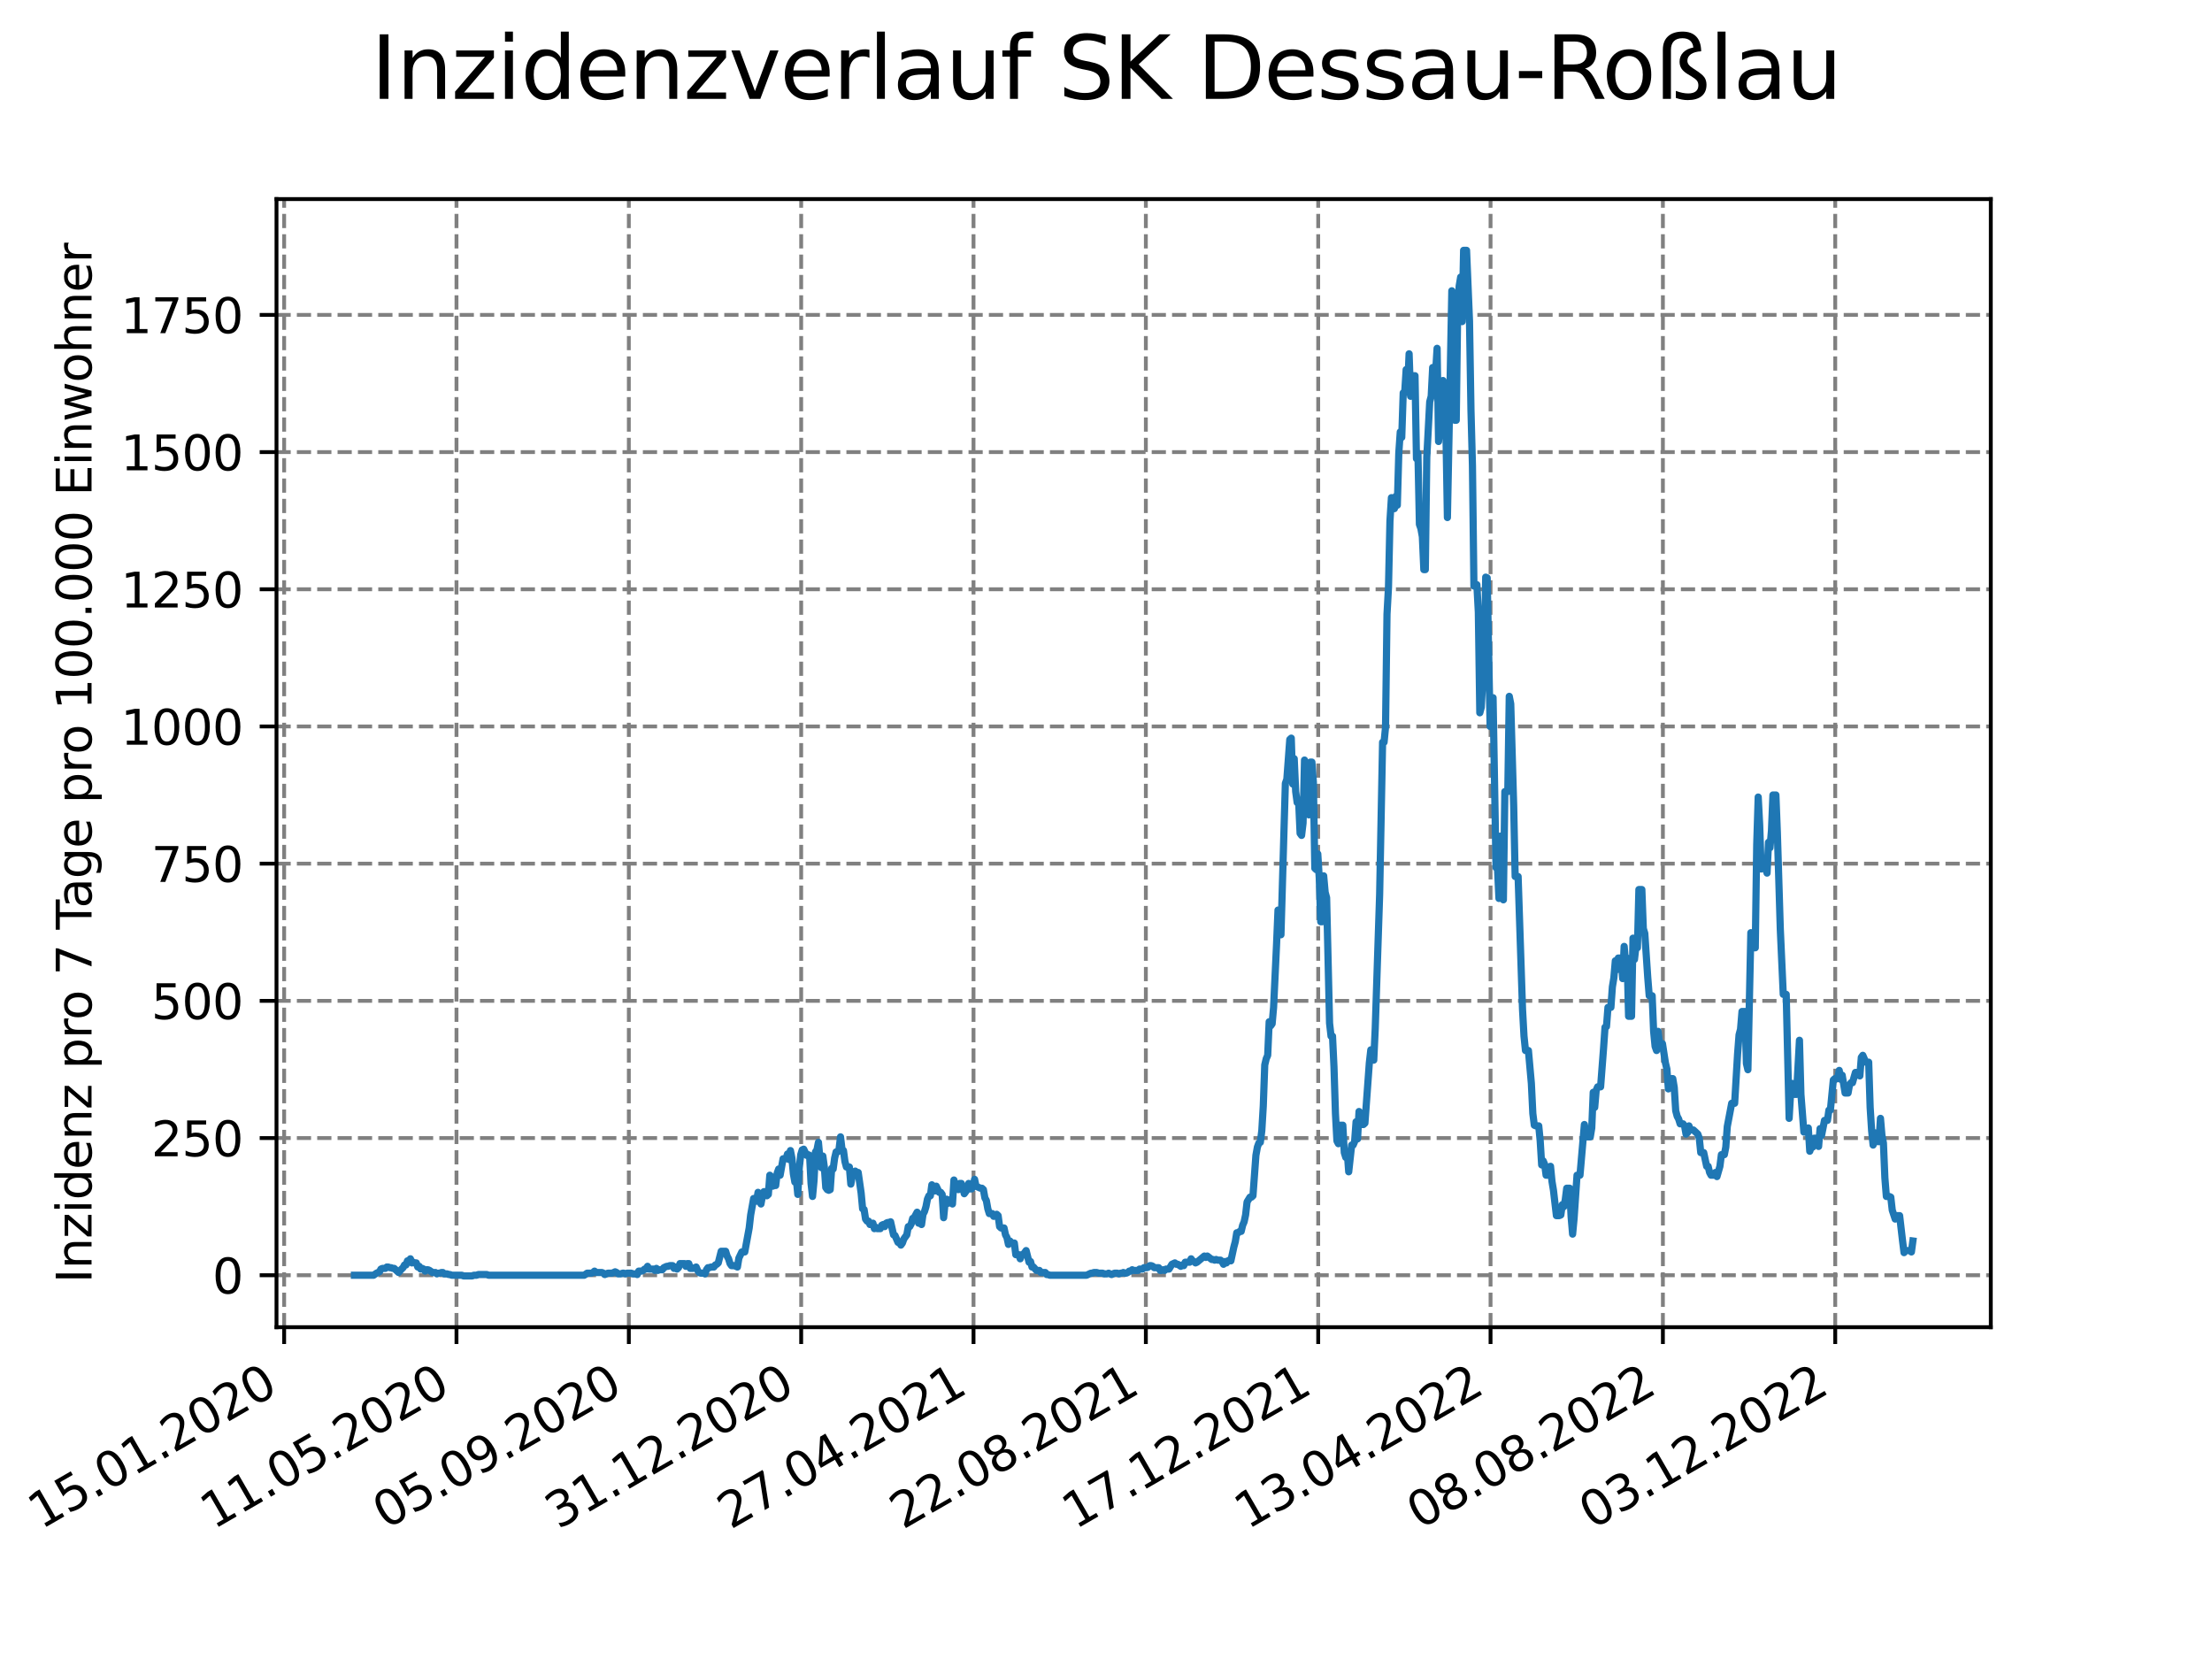 <?xml version="1.0" encoding="utf-8" standalone="no"?>
<!DOCTYPE svg PUBLIC "-//W3C//DTD SVG 1.1//EN"
  "http://www.w3.org/Graphics/SVG/1.1/DTD/svg11.dtd">
<svg xmlns:xlink="http://www.w3.org/1999/xlink" width="460.8pt" height="345.6pt" viewBox="0 0 460.8 345.6" xmlns="http://www.w3.org/2000/svg" version="1.1">
 <defs>
  <style type="text/css">*{stroke-linejoin: round; stroke-linecap: butt}</style>
 </defs>
 <g id="figure_1">
  <g id="patch_1">
   <path d="M 0 345.6 
L 460.8 345.6 
L 460.8 0 
L 0 0 
z
" style="fill: #ffffff"/>
  </g>
  <g id="axes_1">
   <g id="patch_2">
    <path d="M 57.6 276.48 
L 414.72 276.48 
L 414.72 41.472 
L 57.6 41.472 
z
" style="fill: #ffffff"/>
   </g>
   <g id="matplotlib.axis_1">
    <g id="xtick_1">
     <g id="line2d_1">
      <path d="M 59.193 276.48 
L 59.193 41.472 
" clip-path="url(#p32aa25fc0b)" style="fill: none; stroke-dasharray: 2.96,1.28; stroke-dashoffset: 0; stroke: #808080; stroke-width: 0.8"/>
     </g>
     <g id="line2d_2">
      <defs>
       <path id="m0a68eb4ec1" d="M 0 0 
L 0 3.5 
" style="stroke: #000000; stroke-width: 0.8"/>
      </defs>
      <g>
       <use xlink:href="#m0a68eb4ec1" x="59.193" y="276.48" style="stroke: #000000; stroke-width: 0.8"/>
      </g>
     </g>
     <g id="text_1">
      <!-- 15.01.2020 -->
      <g transform="translate(8.568 318.689) rotate(-30) scale(0.1 -0.1)">
       <defs>
        <path id="DejaVuSans-31" d="M 794 531 
L 1825 531 
L 1825 4091 
L 703 3866 
L 703 4441 
L 1819 4666 
L 2450 4666 
L 2450 531 
L 3481 531 
L 3481 0 
L 794 0 
L 794 531 
z
" transform="scale(0.016)"/>
        <path id="DejaVuSans-35" d="M 691 4666 
L 3169 4666 
L 3169 4134 
L 1269 4134 
L 1269 2991 
Q 1406 3038 1543 3061 
Q 1681 3084 1819 3084 
Q 2600 3084 3056 2656 
Q 3513 2228 3513 1497 
Q 3513 744 3044 326 
Q 2575 -91 1722 -91 
Q 1428 -91 1123 -41 
Q 819 9 494 109 
L 494 744 
Q 775 591 1075 516 
Q 1375 441 1709 441 
Q 2250 441 2565 725 
Q 2881 1009 2881 1497 
Q 2881 1984 2565 2268 
Q 2250 2553 1709 2553 
Q 1456 2553 1204 2497 
Q 953 2441 691 2322 
L 691 4666 
z
" transform="scale(0.016)"/>
        <path id="DejaVuSans-2e" d="M 684 794 
L 1344 794 
L 1344 0 
L 684 0 
L 684 794 
z
" transform="scale(0.016)"/>
        <path id="DejaVuSans-30" d="M 2034 4250 
Q 1547 4250 1301 3770 
Q 1056 3291 1056 2328 
Q 1056 1369 1301 889 
Q 1547 409 2034 409 
Q 2525 409 2770 889 
Q 3016 1369 3016 2328 
Q 3016 3291 2770 3770 
Q 2525 4250 2034 4250 
z
M 2034 4750 
Q 2819 4750 3233 4129 
Q 3647 3509 3647 2328 
Q 3647 1150 3233 529 
Q 2819 -91 2034 -91 
Q 1250 -91 836 529 
Q 422 1150 422 2328 
Q 422 3509 836 4129 
Q 1250 4750 2034 4750 
z
" transform="scale(0.016)"/>
        <path id="DejaVuSans-32" d="M 1228 531 
L 3431 531 
L 3431 0 
L 469 0 
L 469 531 
Q 828 903 1448 1529 
Q 2069 2156 2228 2338 
Q 2531 2678 2651 2914 
Q 2772 3150 2772 3378 
Q 2772 3750 2511 3984 
Q 2250 4219 1831 4219 
Q 1534 4219 1204 4116 
Q 875 4013 500 3803 
L 500 4441 
Q 881 4594 1212 4672 
Q 1544 4750 1819 4750 
Q 2544 4750 2975 4387 
Q 3406 4025 3406 3419 
Q 3406 3131 3298 2873 
Q 3191 2616 2906 2266 
Q 2828 2175 2409 1742 
Q 1991 1309 1228 531 
z
" transform="scale(0.016)"/>
       </defs>
       <use xlink:href="#DejaVuSans-31"/>
       <use xlink:href="#DejaVuSans-35" x="63.623"/>
       <use xlink:href="#DejaVuSans-2e" x="127.246"/>
       <use xlink:href="#DejaVuSans-30" x="159.033"/>
       <use xlink:href="#DejaVuSans-31" x="222.656"/>
       <use xlink:href="#DejaVuSans-2e" x="286.279"/>
       <use xlink:href="#DejaVuSans-32" x="318.066"/>
       <use xlink:href="#DejaVuSans-30" x="381.689"/>
       <use xlink:href="#DejaVuSans-32" x="445.312"/>
       <use xlink:href="#DejaVuSans-30" x="508.936"/>
      </g>
     </g>
    </g>
    <g id="xtick_2">
     <g id="line2d_3">
      <path d="M 95.095 276.48 
L 95.095 41.472 
" clip-path="url(#p32aa25fc0b)" style="fill: none; stroke-dasharray: 2.96,1.28; stroke-dashoffset: 0; stroke: #808080; stroke-width: 0.8"/>
     </g>
     <g id="line2d_4">
      <g>
       <use xlink:href="#m0a68eb4ec1" x="95.095" y="276.48" style="stroke: #000000; stroke-width: 0.8"/>
      </g>
     </g>
     <g id="text_2">
      <!-- 11.05.2020 -->
      <g transform="translate(44.47 318.689) rotate(-30) scale(0.1 -0.1)">
       <use xlink:href="#DejaVuSans-31"/>
       <use xlink:href="#DejaVuSans-31" x="63.623"/>
       <use xlink:href="#DejaVuSans-2e" x="127.246"/>
       <use xlink:href="#DejaVuSans-30" x="159.033"/>
       <use xlink:href="#DejaVuSans-35" x="222.656"/>
       <use xlink:href="#DejaVuSans-2e" x="286.279"/>
       <use xlink:href="#DejaVuSans-32" x="318.066"/>
       <use xlink:href="#DejaVuSans-30" x="381.689"/>
       <use xlink:href="#DejaVuSans-32" x="445.312"/>
       <use xlink:href="#DejaVuSans-30" x="508.936"/>
      </g>
     </g>
    </g>
    <g id="xtick_3">
     <g id="line2d_5">
      <path d="M 130.998 276.48 
L 130.998 41.472 
" clip-path="url(#p32aa25fc0b)" style="fill: none; stroke-dasharray: 2.96,1.28; stroke-dashoffset: 0; stroke: #808080; stroke-width: 0.8"/>
     </g>
     <g id="line2d_6">
      <g>
       <use xlink:href="#m0a68eb4ec1" x="130.998" y="276.48" style="stroke: #000000; stroke-width: 0.8"/>
      </g>
     </g>
     <g id="text_3">
      <!-- 05.09.2020 -->
      <g transform="translate(80.372 318.689) rotate(-30) scale(0.1 -0.1)">
       <defs>
        <path id="DejaVuSans-39" d="M 703 97 
L 703 672 
Q 941 559 1184 500 
Q 1428 441 1663 441 
Q 2288 441 2617 861 
Q 2947 1281 2994 2138 
Q 2813 1869 2534 1725 
Q 2256 1581 1919 1581 
Q 1219 1581 811 2004 
Q 403 2428 403 3163 
Q 403 3881 828 4315 
Q 1253 4750 1959 4750 
Q 2769 4750 3195 4129 
Q 3622 3509 3622 2328 
Q 3622 1225 3098 567 
Q 2575 -91 1691 -91 
Q 1453 -91 1209 -44 
Q 966 3 703 97 
z
M 1959 2075 
Q 2384 2075 2632 2365 
Q 2881 2656 2881 3163 
Q 2881 3666 2632 3958 
Q 2384 4250 1959 4250 
Q 1534 4250 1286 3958 
Q 1038 3666 1038 3163 
Q 1038 2656 1286 2365 
Q 1534 2075 1959 2075 
z
" transform="scale(0.016)"/>
       </defs>
       <use xlink:href="#DejaVuSans-30"/>
       <use xlink:href="#DejaVuSans-35" x="63.623"/>
       <use xlink:href="#DejaVuSans-2e" x="127.246"/>
       <use xlink:href="#DejaVuSans-30" x="159.033"/>
       <use xlink:href="#DejaVuSans-39" x="222.656"/>
       <use xlink:href="#DejaVuSans-2e" x="286.279"/>
       <use xlink:href="#DejaVuSans-32" x="318.066"/>
       <use xlink:href="#DejaVuSans-30" x="381.689"/>
       <use xlink:href="#DejaVuSans-32" x="445.312"/>
       <use xlink:href="#DejaVuSans-30" x="508.936"/>
      </g>
     </g>
    </g>
    <g id="xtick_4">
     <g id="line2d_7">
      <path d="M 166.9 276.48 
L 166.9 41.472 
" clip-path="url(#p32aa25fc0b)" style="fill: none; stroke-dasharray: 2.96,1.28; stroke-dashoffset: 0; stroke: #808080; stroke-width: 0.8"/>
     </g>
     <g id="line2d_8">
      <g>
       <use xlink:href="#m0a68eb4ec1" x="166.9" y="276.48" style="stroke: #000000; stroke-width: 0.8"/>
      </g>
     </g>
     <g id="text_4">
      <!-- 31.12.2020 -->
      <g transform="translate(116.275 318.689) rotate(-30) scale(0.1 -0.1)">
       <defs>
        <path id="DejaVuSans-33" d="M 2597 2516 
Q 3050 2419 3304 2112 
Q 3559 1806 3559 1356 
Q 3559 666 3084 287 
Q 2609 -91 1734 -91 
Q 1441 -91 1130 -33 
Q 819 25 488 141 
L 488 750 
Q 750 597 1062 519 
Q 1375 441 1716 441 
Q 2309 441 2620 675 
Q 2931 909 2931 1356 
Q 2931 1769 2642 2001 
Q 2353 2234 1838 2234 
L 1294 2234 
L 1294 2753 
L 1863 2753 
Q 2328 2753 2575 2939 
Q 2822 3125 2822 3475 
Q 2822 3834 2567 4026 
Q 2313 4219 1838 4219 
Q 1578 4219 1281 4162 
Q 984 4106 628 3988 
L 628 4550 
Q 988 4650 1302 4700 
Q 1616 4750 1894 4750 
Q 2613 4750 3031 4423 
Q 3450 4097 3450 3541 
Q 3450 3153 3228 2886 
Q 3006 2619 2597 2516 
z
" transform="scale(0.016)"/>
       </defs>
       <use xlink:href="#DejaVuSans-33"/>
       <use xlink:href="#DejaVuSans-31" x="63.623"/>
       <use xlink:href="#DejaVuSans-2e" x="127.246"/>
       <use xlink:href="#DejaVuSans-31" x="159.033"/>
       <use xlink:href="#DejaVuSans-32" x="222.656"/>
       <use xlink:href="#DejaVuSans-2e" x="286.279"/>
       <use xlink:href="#DejaVuSans-32" x="318.066"/>
       <use xlink:href="#DejaVuSans-30" x="381.689"/>
       <use xlink:href="#DejaVuSans-32" x="445.312"/>
       <use xlink:href="#DejaVuSans-30" x="508.936"/>
      </g>
     </g>
    </g>
    <g id="xtick_5">
     <g id="line2d_9">
      <path d="M 202.802 276.48 
L 202.802 41.472 
" clip-path="url(#p32aa25fc0b)" style="fill: none; stroke-dasharray: 2.96,1.28; stroke-dashoffset: 0; stroke: #808080; stroke-width: 0.8"/>
     </g>
     <g id="line2d_10">
      <g>
       <use xlink:href="#m0a68eb4ec1" x="202.802" y="276.48" style="stroke: #000000; stroke-width: 0.8"/>
      </g>
     </g>
     <g id="text_5">
      <!-- 27.04.2021 -->
      <g transform="translate(152.177 318.689) rotate(-30) scale(0.1 -0.1)">
       <defs>
        <path id="DejaVuSans-37" d="M 525 4666 
L 3525 4666 
L 3525 4397 
L 1831 0 
L 1172 0 
L 2766 4134 
L 525 4134 
L 525 4666 
z
" transform="scale(0.016)"/>
        <path id="DejaVuSans-34" d="M 2419 4116 
L 825 1625 
L 2419 1625 
L 2419 4116 
z
M 2253 4666 
L 3047 4666 
L 3047 1625 
L 3713 1625 
L 3713 1100 
L 3047 1100 
L 3047 0 
L 2419 0 
L 2419 1100 
L 313 1100 
L 313 1709 
L 2253 4666 
z
" transform="scale(0.016)"/>
       </defs>
       <use xlink:href="#DejaVuSans-32"/>
       <use xlink:href="#DejaVuSans-37" x="63.623"/>
       <use xlink:href="#DejaVuSans-2e" x="127.246"/>
       <use xlink:href="#DejaVuSans-30" x="159.033"/>
       <use xlink:href="#DejaVuSans-34" x="222.656"/>
       <use xlink:href="#DejaVuSans-2e" x="286.279"/>
       <use xlink:href="#DejaVuSans-32" x="318.066"/>
       <use xlink:href="#DejaVuSans-30" x="381.689"/>
       <use xlink:href="#DejaVuSans-32" x="445.312"/>
       <use xlink:href="#DejaVuSans-31" x="508.936"/>
      </g>
     </g>
    </g>
    <g id="xtick_6">
     <g id="line2d_11">
      <path d="M 238.704 276.48 
L 238.704 41.472 
" clip-path="url(#p32aa25fc0b)" style="fill: none; stroke-dasharray: 2.96,1.28; stroke-dashoffset: 0; stroke: #808080; stroke-width: 0.8"/>
     </g>
     <g id="line2d_12">
      <g>
       <use xlink:href="#m0a68eb4ec1" x="238.704" y="276.48" style="stroke: #000000; stroke-width: 0.8"/>
      </g>
     </g>
     <g id="text_6">
      <!-- 22.08.2021 -->
      <g transform="translate(188.079 318.689) rotate(-30) scale(0.1 -0.1)">
       <defs>
        <path id="DejaVuSans-38" d="M 2034 2216 
Q 1584 2216 1326 1975 
Q 1069 1734 1069 1313 
Q 1069 891 1326 650 
Q 1584 409 2034 409 
Q 2484 409 2743 651 
Q 3003 894 3003 1313 
Q 3003 1734 2745 1975 
Q 2488 2216 2034 2216 
z
M 1403 2484 
Q 997 2584 770 2862 
Q 544 3141 544 3541 
Q 544 4100 942 4425 
Q 1341 4750 2034 4750 
Q 2731 4750 3128 4425 
Q 3525 4100 3525 3541 
Q 3525 3141 3298 2862 
Q 3072 2584 2669 2484 
Q 3125 2378 3379 2068 
Q 3634 1759 3634 1313 
Q 3634 634 3220 271 
Q 2806 -91 2034 -91 
Q 1263 -91 848 271 
Q 434 634 434 1313 
Q 434 1759 690 2068 
Q 947 2378 1403 2484 
z
M 1172 3481 
Q 1172 3119 1398 2916 
Q 1625 2713 2034 2713 
Q 2441 2713 2670 2916 
Q 2900 3119 2900 3481 
Q 2900 3844 2670 4047 
Q 2441 4250 2034 4250 
Q 1625 4250 1398 4047 
Q 1172 3844 1172 3481 
z
" transform="scale(0.016)"/>
       </defs>
       <use xlink:href="#DejaVuSans-32"/>
       <use xlink:href="#DejaVuSans-32" x="63.623"/>
       <use xlink:href="#DejaVuSans-2e" x="127.246"/>
       <use xlink:href="#DejaVuSans-30" x="159.033"/>
       <use xlink:href="#DejaVuSans-38" x="222.656"/>
       <use xlink:href="#DejaVuSans-2e" x="286.279"/>
       <use xlink:href="#DejaVuSans-32" x="318.066"/>
       <use xlink:href="#DejaVuSans-30" x="381.689"/>
       <use xlink:href="#DejaVuSans-32" x="445.312"/>
       <use xlink:href="#DejaVuSans-31" x="508.936"/>
      </g>
     </g>
    </g>
    <g id="xtick_7">
     <g id="line2d_13">
      <path d="M 274.607 276.48 
L 274.607 41.472 
" clip-path="url(#p32aa25fc0b)" style="fill: none; stroke-dasharray: 2.96,1.28; stroke-dashoffset: 0; stroke: #808080; stroke-width: 0.8"/>
     </g>
     <g id="line2d_14">
      <g>
       <use xlink:href="#m0a68eb4ec1" x="274.607" y="276.48" style="stroke: #000000; stroke-width: 0.8"/>
      </g>
     </g>
     <g id="text_7">
      <!-- 17.12.2021 -->
      <g transform="translate(223.981 318.689) rotate(-30) scale(0.1 -0.1)">
       <use xlink:href="#DejaVuSans-31"/>
       <use xlink:href="#DejaVuSans-37" x="63.623"/>
       <use xlink:href="#DejaVuSans-2e" x="127.246"/>
       <use xlink:href="#DejaVuSans-31" x="159.033"/>
       <use xlink:href="#DejaVuSans-32" x="222.656"/>
       <use xlink:href="#DejaVuSans-2e" x="286.279"/>
       <use xlink:href="#DejaVuSans-32" x="318.066"/>
       <use xlink:href="#DejaVuSans-30" x="381.689"/>
       <use xlink:href="#DejaVuSans-32" x="445.312"/>
       <use xlink:href="#DejaVuSans-31" x="508.936"/>
      </g>
     </g>
    </g>
    <g id="xtick_8">
     <g id="line2d_15">
      <path d="M 310.509 276.48 
L 310.509 41.472 
" clip-path="url(#p32aa25fc0b)" style="fill: none; stroke-dasharray: 2.96,1.28; stroke-dashoffset: 0; stroke: #808080; stroke-width: 0.8"/>
     </g>
     <g id="line2d_16">
      <g>
       <use xlink:href="#m0a68eb4ec1" x="310.509" y="276.48" style="stroke: #000000; stroke-width: 0.8"/>
      </g>
     </g>
     <g id="text_8">
      <!-- 13.04.2022 -->
      <g transform="translate(259.884 318.689) rotate(-30) scale(0.1 -0.1)">
       <use xlink:href="#DejaVuSans-31"/>
       <use xlink:href="#DejaVuSans-33" x="63.623"/>
       <use xlink:href="#DejaVuSans-2e" x="127.246"/>
       <use xlink:href="#DejaVuSans-30" x="159.033"/>
       <use xlink:href="#DejaVuSans-34" x="222.656"/>
       <use xlink:href="#DejaVuSans-2e" x="286.279"/>
       <use xlink:href="#DejaVuSans-32" x="318.066"/>
       <use xlink:href="#DejaVuSans-30" x="381.689"/>
       <use xlink:href="#DejaVuSans-32" x="445.312"/>
       <use xlink:href="#DejaVuSans-32" x="508.936"/>
      </g>
     </g>
    </g>
    <g id="xtick_9">
     <g id="line2d_17">
      <path d="M 346.411 276.48 
L 346.411 41.472 
" clip-path="url(#p32aa25fc0b)" style="fill: none; stroke-dasharray: 2.96,1.28; stroke-dashoffset: 0; stroke: #808080; stroke-width: 0.8"/>
     </g>
     <g id="line2d_18">
      <g>
       <use xlink:href="#m0a68eb4ec1" x="346.411" y="276.48" style="stroke: #000000; stroke-width: 0.8"/>
      </g>
     </g>
     <g id="text_9">
      <!-- 08.08.2022 -->
      <g transform="translate(295.786 318.689) rotate(-30) scale(0.1 -0.1)">
       <use xlink:href="#DejaVuSans-30"/>
       <use xlink:href="#DejaVuSans-38" x="63.623"/>
       <use xlink:href="#DejaVuSans-2e" x="127.246"/>
       <use xlink:href="#DejaVuSans-30" x="159.033"/>
       <use xlink:href="#DejaVuSans-38" x="222.656"/>
       <use xlink:href="#DejaVuSans-2e" x="286.279"/>
       <use xlink:href="#DejaVuSans-32" x="318.066"/>
       <use xlink:href="#DejaVuSans-30" x="381.689"/>
       <use xlink:href="#DejaVuSans-32" x="445.312"/>
       <use xlink:href="#DejaVuSans-32" x="508.936"/>
      </g>
     </g>
    </g>
    <g id="xtick_10">
     <g id="line2d_19">
      <path d="M 382.313 276.48 
L 382.313 41.472 
" clip-path="url(#p32aa25fc0b)" style="fill: none; stroke-dasharray: 2.96,1.28; stroke-dashoffset: 0; stroke: #808080; stroke-width: 0.8"/>
     </g>
     <g id="line2d_20">
      <g>
       <use xlink:href="#m0a68eb4ec1" x="382.313" y="276.48" style="stroke: #000000; stroke-width: 0.8"/>
      </g>
     </g>
     <g id="text_10">
      <!-- 03.12.2022 -->
      <g transform="translate(331.688 318.689) rotate(-30) scale(0.1 -0.1)">
       <use xlink:href="#DejaVuSans-30"/>
       <use xlink:href="#DejaVuSans-33" x="63.623"/>
       <use xlink:href="#DejaVuSans-2e" x="127.246"/>
       <use xlink:href="#DejaVuSans-31" x="159.033"/>
       <use xlink:href="#DejaVuSans-32" x="222.656"/>
       <use xlink:href="#DejaVuSans-2e" x="286.279"/>
       <use xlink:href="#DejaVuSans-32" x="318.066"/>
       <use xlink:href="#DejaVuSans-30" x="381.689"/>
       <use xlink:href="#DejaVuSans-32" x="445.312"/>
       <use xlink:href="#DejaVuSans-32" x="508.936"/>
      </g>
     </g>
    </g>
   </g>
   <g id="matplotlib.axis_2">
    <g id="ytick_1">
     <g id="line2d_21">
      <path d="M 57.6 265.655 
L 414.72 265.655 
" clip-path="url(#p32aa25fc0b)" style="fill: none; stroke-dasharray: 2.96,1.28; stroke-dashoffset: 0; stroke: #808080; stroke-width: 0.8"/>
     </g>
     <g id="line2d_22">
      <defs>
       <path id="mffbfdc4de7" d="M 0 0 
L -3.5 0 
" style="stroke: #000000; stroke-width: 0.8"/>
      </defs>
      <g>
       <use xlink:href="#mffbfdc4de7" x="57.6" y="265.655" style="stroke: #000000; stroke-width: 0.8"/>
      </g>
     </g>
     <g id="text_11">
      <!-- 0 -->
      <g transform="translate(44.237 269.454) scale(0.1 -0.1)">
       <use xlink:href="#DejaVuSans-30"/>
      </g>
     </g>
    </g>
    <g id="ytick_2">
     <g id="line2d_23">
      <path d="M 57.6 237.075 
L 414.72 237.075 
" clip-path="url(#p32aa25fc0b)" style="fill: none; stroke-dasharray: 2.96,1.28; stroke-dashoffset: 0; stroke: #808080; stroke-width: 0.8"/>
     </g>
     <g id="line2d_24">
      <g>
       <use xlink:href="#mffbfdc4de7" x="57.6" y="237.075" style="stroke: #000000; stroke-width: 0.8"/>
      </g>
     </g>
     <g id="text_12">
      <!-- 250 -->
      <g transform="translate(31.512 240.875) scale(0.1 -0.1)">
       <use xlink:href="#DejaVuSans-32"/>
       <use xlink:href="#DejaVuSans-35" x="63.623"/>
       <use xlink:href="#DejaVuSans-30" x="127.246"/>
      </g>
     </g>
    </g>
    <g id="ytick_3">
     <g id="line2d_25">
      <path d="M 57.6 208.496 
L 414.72 208.496 
" clip-path="url(#p32aa25fc0b)" style="fill: none; stroke-dasharray: 2.96,1.28; stroke-dashoffset: 0; stroke: #808080; stroke-width: 0.8"/>
     </g>
     <g id="line2d_26">
      <g>
       <use xlink:href="#mffbfdc4de7" x="57.6" y="208.496" style="stroke: #000000; stroke-width: 0.8"/>
      </g>
     </g>
     <g id="text_13">
      <!-- 500 -->
      <g transform="translate(31.512 212.295) scale(0.1 -0.1)">
       <use xlink:href="#DejaVuSans-35"/>
       <use xlink:href="#DejaVuSans-30" x="63.623"/>
       <use xlink:href="#DejaVuSans-30" x="127.246"/>
      </g>
     </g>
    </g>
    <g id="ytick_4">
     <g id="line2d_27">
      <path d="M 57.6 179.916 
L 414.72 179.916 
" clip-path="url(#p32aa25fc0b)" style="fill: none; stroke-dasharray: 2.96,1.28; stroke-dashoffset: 0; stroke: #808080; stroke-width: 0.8"/>
     </g>
     <g id="line2d_28">
      <g>
       <use xlink:href="#mffbfdc4de7" x="57.6" y="179.916" style="stroke: #000000; stroke-width: 0.8"/>
      </g>
     </g>
     <g id="text_14">
      <!-- 750 -->
      <g transform="translate(31.512 183.715) scale(0.1 -0.1)">
       <use xlink:href="#DejaVuSans-37"/>
       <use xlink:href="#DejaVuSans-35" x="63.623"/>
       <use xlink:href="#DejaVuSans-30" x="127.246"/>
      </g>
     </g>
    </g>
    <g id="ytick_5">
     <g id="line2d_29">
      <path d="M 57.6 151.336 
L 414.72 151.336 
" clip-path="url(#p32aa25fc0b)" style="fill: none; stroke-dasharray: 2.96,1.28; stroke-dashoffset: 0; stroke: #808080; stroke-width: 0.8"/>
     </g>
     <g id="line2d_30">
      <g>
       <use xlink:href="#mffbfdc4de7" x="57.6" y="151.336" style="stroke: #000000; stroke-width: 0.8"/>
      </g>
     </g>
     <g id="text_15">
      <!-- 1000 -->
      <g transform="translate(25.15 155.136) scale(0.1 -0.1)">
       <use xlink:href="#DejaVuSans-31"/>
       <use xlink:href="#DejaVuSans-30" x="63.623"/>
       <use xlink:href="#DejaVuSans-30" x="127.246"/>
       <use xlink:href="#DejaVuSans-30" x="190.869"/>
      </g>
     </g>
    </g>
    <g id="ytick_6">
     <g id="line2d_31">
      <path d="M 57.6 122.757 
L 414.72 122.757 
" clip-path="url(#p32aa25fc0b)" style="fill: none; stroke-dasharray: 2.96,1.28; stroke-dashoffset: 0; stroke: #808080; stroke-width: 0.8"/>
     </g>
     <g id="line2d_32">
      <g>
       <use xlink:href="#mffbfdc4de7" x="57.6" y="122.757" style="stroke: #000000; stroke-width: 0.8"/>
      </g>
     </g>
     <g id="text_16">
      <!-- 1250 -->
      <g transform="translate(25.15 126.556) scale(0.1 -0.1)">
       <use xlink:href="#DejaVuSans-31"/>
       <use xlink:href="#DejaVuSans-32" x="63.623"/>
       <use xlink:href="#DejaVuSans-35" x="127.246"/>
       <use xlink:href="#DejaVuSans-30" x="190.869"/>
      </g>
     </g>
    </g>
    <g id="ytick_7">
     <g id="line2d_33">
      <path d="M 57.6 94.177 
L 414.72 94.177 
" clip-path="url(#p32aa25fc0b)" style="fill: none; stroke-dasharray: 2.96,1.28; stroke-dashoffset: 0; stroke: #808080; stroke-width: 0.8"/>
     </g>
     <g id="line2d_34">
      <g>
       <use xlink:href="#mffbfdc4de7" x="57.6" y="94.177" style="stroke: #000000; stroke-width: 0.8"/>
      </g>
     </g>
     <g id="text_17">
      <!-- 1500 -->
      <g transform="translate(25.15 97.976) scale(0.1 -0.1)">
       <use xlink:href="#DejaVuSans-31"/>
       <use xlink:href="#DejaVuSans-35" x="63.623"/>
       <use xlink:href="#DejaVuSans-30" x="127.246"/>
       <use xlink:href="#DejaVuSans-30" x="190.869"/>
      </g>
     </g>
    </g>
    <g id="ytick_8">
     <g id="line2d_35">
      <path d="M 57.6 65.598 
L 414.72 65.598 
" clip-path="url(#p32aa25fc0b)" style="fill: none; stroke-dasharray: 2.96,1.28; stroke-dashoffset: 0; stroke: #808080; stroke-width: 0.8"/>
     </g>
     <g id="line2d_36">
      <g>
       <use xlink:href="#mffbfdc4de7" x="57.6" y="65.598" style="stroke: #000000; stroke-width: 0.8"/>
      </g>
     </g>
     <g id="text_18">
      <!-- 1750 -->
      <g transform="translate(25.15 69.397) scale(0.1 -0.1)">
       <use xlink:href="#DejaVuSans-31"/>
       <use xlink:href="#DejaVuSans-37" x="63.623"/>
       <use xlink:href="#DejaVuSans-35" x="127.246"/>
       <use xlink:href="#DejaVuSans-30" x="190.869"/>
      </g>
     </g>
    </g>
    <g id="text_19">
     <!-- Inzidenz pro 7 Tage pro 100.000 Einwohner -->
     <g transform="translate(19.07 267.301) rotate(-90) scale(0.1 -0.1)">
      <defs>
       <path id="DejaVuSans-49" d="M 628 4666 
L 1259 4666 
L 1259 0 
L 628 0 
L 628 4666 
z
" transform="scale(0.016)"/>
       <path id="DejaVuSans-6e" d="M 3513 2113 
L 3513 0 
L 2938 0 
L 2938 2094 
Q 2938 2591 2744 2837 
Q 2550 3084 2163 3084 
Q 1697 3084 1428 2787 
Q 1159 2491 1159 1978 
L 1159 0 
L 581 0 
L 581 3500 
L 1159 3500 
L 1159 2956 
Q 1366 3272 1645 3428 
Q 1925 3584 2291 3584 
Q 2894 3584 3203 3211 
Q 3513 2838 3513 2113 
z
" transform="scale(0.016)"/>
       <path id="DejaVuSans-7a" d="M 353 3500 
L 3084 3500 
L 3084 2975 
L 922 459 
L 3084 459 
L 3084 0 
L 275 0 
L 275 525 
L 2438 3041 
L 353 3041 
L 353 3500 
z
" transform="scale(0.016)"/>
       <path id="DejaVuSans-69" d="M 603 3500 
L 1178 3500 
L 1178 0 
L 603 0 
L 603 3500 
z
M 603 4863 
L 1178 4863 
L 1178 4134 
L 603 4134 
L 603 4863 
z
" transform="scale(0.016)"/>
       <path id="DejaVuSans-64" d="M 2906 2969 
L 2906 4863 
L 3481 4863 
L 3481 0 
L 2906 0 
L 2906 525 
Q 2725 213 2448 61 
Q 2172 -91 1784 -91 
Q 1150 -91 751 415 
Q 353 922 353 1747 
Q 353 2572 751 3078 
Q 1150 3584 1784 3584 
Q 2172 3584 2448 3432 
Q 2725 3281 2906 2969 
z
M 947 1747 
Q 947 1113 1208 752 
Q 1469 391 1925 391 
Q 2381 391 2643 752 
Q 2906 1113 2906 1747 
Q 2906 2381 2643 2742 
Q 2381 3103 1925 3103 
Q 1469 3103 1208 2742 
Q 947 2381 947 1747 
z
" transform="scale(0.016)"/>
       <path id="DejaVuSans-65" d="M 3597 1894 
L 3597 1613 
L 953 1613 
Q 991 1019 1311 708 
Q 1631 397 2203 397 
Q 2534 397 2845 478 
Q 3156 559 3463 722 
L 3463 178 
Q 3153 47 2828 -22 
Q 2503 -91 2169 -91 
Q 1331 -91 842 396 
Q 353 884 353 1716 
Q 353 2575 817 3079 
Q 1281 3584 2069 3584 
Q 2775 3584 3186 3129 
Q 3597 2675 3597 1894 
z
M 3022 2063 
Q 3016 2534 2758 2815 
Q 2500 3097 2075 3097 
Q 1594 3097 1305 2825 
Q 1016 2553 972 2059 
L 3022 2063 
z
" transform="scale(0.016)"/>
       <path id="DejaVuSans-20" transform="scale(0.016)"/>
       <path id="DejaVuSans-70" d="M 1159 525 
L 1159 -1331 
L 581 -1331 
L 581 3500 
L 1159 3500 
L 1159 2969 
Q 1341 3281 1617 3432 
Q 1894 3584 2278 3584 
Q 2916 3584 3314 3078 
Q 3713 2572 3713 1747 
Q 3713 922 3314 415 
Q 2916 -91 2278 -91 
Q 1894 -91 1617 61 
Q 1341 213 1159 525 
z
M 3116 1747 
Q 3116 2381 2855 2742 
Q 2594 3103 2138 3103 
Q 1681 3103 1420 2742 
Q 1159 2381 1159 1747 
Q 1159 1113 1420 752 
Q 1681 391 2138 391 
Q 2594 391 2855 752 
Q 3116 1113 3116 1747 
z
" transform="scale(0.016)"/>
       <path id="DejaVuSans-72" d="M 2631 2963 
Q 2534 3019 2420 3045 
Q 2306 3072 2169 3072 
Q 1681 3072 1420 2755 
Q 1159 2438 1159 1844 
L 1159 0 
L 581 0 
L 581 3500 
L 1159 3500 
L 1159 2956 
Q 1341 3275 1631 3429 
Q 1922 3584 2338 3584 
Q 2397 3584 2469 3576 
Q 2541 3569 2628 3553 
L 2631 2963 
z
" transform="scale(0.016)"/>
       <path id="DejaVuSans-6f" d="M 1959 3097 
Q 1497 3097 1228 2736 
Q 959 2375 959 1747 
Q 959 1119 1226 758 
Q 1494 397 1959 397 
Q 2419 397 2687 759 
Q 2956 1122 2956 1747 
Q 2956 2369 2687 2733 
Q 2419 3097 1959 3097 
z
M 1959 3584 
Q 2709 3584 3137 3096 
Q 3566 2609 3566 1747 
Q 3566 888 3137 398 
Q 2709 -91 1959 -91 
Q 1206 -91 779 398 
Q 353 888 353 1747 
Q 353 2609 779 3096 
Q 1206 3584 1959 3584 
z
" transform="scale(0.016)"/>
       <path id="DejaVuSans-54" d="M -19 4666 
L 3928 4666 
L 3928 4134 
L 2272 4134 
L 2272 0 
L 1638 0 
L 1638 4134 
L -19 4134 
L -19 4666 
z
" transform="scale(0.016)"/>
       <path id="DejaVuSans-61" d="M 2194 1759 
Q 1497 1759 1228 1600 
Q 959 1441 959 1056 
Q 959 750 1161 570 
Q 1363 391 1709 391 
Q 2188 391 2477 730 
Q 2766 1069 2766 1631 
L 2766 1759 
L 2194 1759 
z
M 3341 1997 
L 3341 0 
L 2766 0 
L 2766 531 
Q 2569 213 2275 61 
Q 1981 -91 1556 -91 
Q 1019 -91 701 211 
Q 384 513 384 1019 
Q 384 1609 779 1909 
Q 1175 2209 1959 2209 
L 2766 2209 
L 2766 2266 
Q 2766 2663 2505 2880 
Q 2244 3097 1772 3097 
Q 1472 3097 1187 3025 
Q 903 2953 641 2809 
L 641 3341 
Q 956 3463 1253 3523 
Q 1550 3584 1831 3584 
Q 2591 3584 2966 3190 
Q 3341 2797 3341 1997 
z
" transform="scale(0.016)"/>
       <path id="DejaVuSans-67" d="M 2906 1791 
Q 2906 2416 2648 2759 
Q 2391 3103 1925 3103 
Q 1463 3103 1205 2759 
Q 947 2416 947 1791 
Q 947 1169 1205 825 
Q 1463 481 1925 481 
Q 2391 481 2648 825 
Q 2906 1169 2906 1791 
z
M 3481 434 
Q 3481 -459 3084 -895 
Q 2688 -1331 1869 -1331 
Q 1566 -1331 1297 -1286 
Q 1028 -1241 775 -1147 
L 775 -588 
Q 1028 -725 1275 -790 
Q 1522 -856 1778 -856 
Q 2344 -856 2625 -561 
Q 2906 -266 2906 331 
L 2906 616 
Q 2728 306 2450 153 
Q 2172 0 1784 0 
Q 1141 0 747 490 
Q 353 981 353 1791 
Q 353 2603 747 3093 
Q 1141 3584 1784 3584 
Q 2172 3584 2450 3431 
Q 2728 3278 2906 2969 
L 2906 3500 
L 3481 3500 
L 3481 434 
z
" transform="scale(0.016)"/>
       <path id="DejaVuSans-45" d="M 628 4666 
L 3578 4666 
L 3578 4134 
L 1259 4134 
L 1259 2753 
L 3481 2753 
L 3481 2222 
L 1259 2222 
L 1259 531 
L 3634 531 
L 3634 0 
L 628 0 
L 628 4666 
z
" transform="scale(0.016)"/>
       <path id="DejaVuSans-77" d="M 269 3500 
L 844 3500 
L 1563 769 
L 2278 3500 
L 2956 3500 
L 3675 769 
L 4391 3500 
L 4966 3500 
L 4050 0 
L 3372 0 
L 2619 2869 
L 1863 0 
L 1184 0 
L 269 3500 
z
" transform="scale(0.016)"/>
       <path id="DejaVuSans-68" d="M 3513 2113 
L 3513 0 
L 2938 0 
L 2938 2094 
Q 2938 2591 2744 2837 
Q 2550 3084 2163 3084 
Q 1697 3084 1428 2787 
Q 1159 2491 1159 1978 
L 1159 0 
L 581 0 
L 581 4863 
L 1159 4863 
L 1159 2956 
Q 1366 3272 1645 3428 
Q 1925 3584 2291 3584 
Q 2894 3584 3203 3211 
Q 3513 2838 3513 2113 
z
" transform="scale(0.016)"/>
      </defs>
      <use xlink:href="#DejaVuSans-49"/>
      <use xlink:href="#DejaVuSans-6e" x="29.492"/>
      <use xlink:href="#DejaVuSans-7a" x="92.871"/>
      <use xlink:href="#DejaVuSans-69" x="145.361"/>
      <use xlink:href="#DejaVuSans-64" x="173.145"/>
      <use xlink:href="#DejaVuSans-65" x="236.621"/>
      <use xlink:href="#DejaVuSans-6e" x="298.145"/>
      <use xlink:href="#DejaVuSans-7a" x="361.523"/>
      <use xlink:href="#DejaVuSans-20" x="414.014"/>
      <use xlink:href="#DejaVuSans-70" x="445.801"/>
      <use xlink:href="#DejaVuSans-72" x="509.277"/>
      <use xlink:href="#DejaVuSans-6f" x="548.141"/>
      <use xlink:href="#DejaVuSans-20" x="609.322"/>
      <use xlink:href="#DejaVuSans-37" x="641.109"/>
      <use xlink:href="#DejaVuSans-20" x="704.732"/>
      <use xlink:href="#DejaVuSans-54" x="736.52"/>
      <use xlink:href="#DejaVuSans-61" x="781.104"/>
      <use xlink:href="#DejaVuSans-67" x="842.383"/>
      <use xlink:href="#DejaVuSans-65" x="905.859"/>
      <use xlink:href="#DejaVuSans-20" x="967.383"/>
      <use xlink:href="#DejaVuSans-70" x="999.17"/>
      <use xlink:href="#DejaVuSans-72" x="1062.646"/>
      <use xlink:href="#DejaVuSans-6f" x="1101.51"/>
      <use xlink:href="#DejaVuSans-20" x="1162.691"/>
      <use xlink:href="#DejaVuSans-31" x="1194.479"/>
      <use xlink:href="#DejaVuSans-30" x="1258.102"/>
      <use xlink:href="#DejaVuSans-30" x="1321.725"/>
      <use xlink:href="#DejaVuSans-2e" x="1385.348"/>
      <use xlink:href="#DejaVuSans-30" x="1417.135"/>
      <use xlink:href="#DejaVuSans-30" x="1480.758"/>
      <use xlink:href="#DejaVuSans-30" x="1544.381"/>
      <use xlink:href="#DejaVuSans-20" x="1608.004"/>
      <use xlink:href="#DejaVuSans-45" x="1639.791"/>
      <use xlink:href="#DejaVuSans-69" x="1702.975"/>
      <use xlink:href="#DejaVuSans-6e" x="1730.758"/>
      <use xlink:href="#DejaVuSans-77" x="1794.137"/>
      <use xlink:href="#DejaVuSans-6f" x="1875.924"/>
      <use xlink:href="#DejaVuSans-68" x="1937.105"/>
      <use xlink:href="#DejaVuSans-6e" x="2000.484"/>
      <use xlink:href="#DejaVuSans-65" x="2063.863"/>
      <use xlink:href="#DejaVuSans-72" x="2125.387"/>
     </g>
    </g>
   </g>
   <g id="line2d_37">
    <path d="M 73.833 265.655 
L 77.822 265.655 
L 78.436 265.227 
L 79.049 264.942 
L 79.356 264.371 
L 79.663 264.228 
L 80.277 264.228 
L 80.584 263.943 
L 80.89 263.943 
L 81.197 264.085 
L 81.504 264.085 
L 81.811 264.228 
L 82.118 264.228 
L 83.038 265.084 
L 83.652 264.371 
L 83.959 264.085 
L 84.266 263.514 
L 84.573 263.514 
L 84.88 262.658 
L 85.186 262.658 
L 85.493 262.23 
L 85.8 263.086 
L 86.107 262.944 
L 86.414 263.086 
L 86.721 263.086 
L 87.028 263.943 
L 87.334 263.8 
L 87.641 264.371 
L 87.948 264.228 
L 88.255 264.371 
L 88.562 264.799 
L 88.869 264.513 
L 89.176 264.513 
L 89.482 264.656 
L 90.096 265.084 
L 90.71 265.084 
L 91.017 265.37 
L 91.324 265.227 
L 91.63 265.227 
L 91.937 265.084 
L 92.244 265.084 
L 92.551 265.37 
L 93.165 265.37 
L 93.472 265.512 
L 93.778 265.512 
L 94.085 265.655 
L 96.233 265.655 
L 96.54 265.798 
L 98.381 265.798 
L 98.688 265.655 
L 99.302 265.655 
L 99.609 265.512 
L 101.45 265.512 
L 101.757 265.655 
L 121.702 265.655 
L 122.316 265.227 
L 123.237 265.227 
L 123.544 265.084 
L 123.85 264.799 
L 124.157 265.084 
L 125.385 265.084 
L 125.692 265.227 
L 125.998 265.512 
L 126.612 265.227 
L 127.533 265.227 
L 128.146 264.942 
L 128.453 265.084 
L 128.76 265.37 
L 129.374 265.37 
L 129.681 265.227 
L 129.988 265.227 
L 130.294 265.37 
L 130.601 265.227 
L 131.522 265.227 
L 131.829 265.37 
L 132.442 265.37 
L 132.749 265.512 
L 133.056 264.799 
L 133.67 264.799 
L 133.977 264.656 
L 134.284 264.371 
L 134.59 264.371 
L 134.897 263.8 
L 135.204 264.371 
L 136.125 264.371 
L 136.432 264.656 
L 136.738 264.228 
L 137.045 264.656 
L 137.352 264.513 
L 137.966 264.513 
L 138.273 264.085 
L 138.886 263.8 
L 139.193 263.8 
L 139.5 263.657 
L 140.114 263.657 
L 140.421 264.228 
L 140.728 263.943 
L 141.034 264.371 
L 141.341 264.085 
L 141.648 263.229 
L 142.569 263.229 
L 142.876 263.8 
L 143.182 263.229 
L 143.489 263.229 
L 143.796 264.228 
L 144.41 264.228 
L 145.024 263.943 
L 145.33 264.656 
L 145.637 265.084 
L 145.944 265.227 
L 146.558 265.227 
L 146.865 265.37 
L 147.172 264.513 
L 147.478 264.085 
L 147.785 264.085 
L 148.092 263.943 
L 148.706 263.943 
L 149.013 263.514 
L 149.32 263.372 
L 149.626 263.086 
L 150.24 260.66 
L 151.161 260.66 
L 151.468 261.659 
L 151.774 262.23 
L 152.081 263.229 
L 152.388 263.657 
L 153.002 263.657 
L 153.616 263.943 
L 153.922 262.087 
L 154.536 260.803 
L 155.15 260.803 
L 156.07 255.808 
L 156.377 253.096 
L 156.991 249.671 
L 157.298 249.671 
L 157.605 250.242 
L 157.912 248.387 
L 158.218 250.099 
L 158.525 250.813 
L 158.832 249.1 
L 159.139 248.244 
L 159.446 248.244 
L 159.753 249.1 
L 160.06 248.815 
L 160.366 244.819 
L 160.673 245.104 
L 160.98 247.102 
L 161.287 246.96 
L 161.594 246.96 
L 161.901 244.391 
L 162.208 243.534 
L 162.514 244.819 
L 163.128 241.394 
L 163.742 241.394 
L 164.049 240.395 
L 164.355 241.536 
L 164.662 239.681 
L 164.969 241.251 
L 165.276 244.533 
L 165.583 246.246 
L 165.89 245.675 
L 166.197 248.815 
L 166.503 243.249 
L 166.81 240.537 
L 167.117 239.538 
L 167.424 239.396 
L 168.038 240.68 
L 168.345 240.537 
L 168.651 240.68 
L 168.958 246.531 
L 169.265 249.243 
L 169.572 245.96 
L 169.879 239.966 
L 170.186 239.538 
L 170.493 237.968 
L 170.799 241.251 
L 171.106 243.249 
L 171.413 240.823 
L 171.72 243.106 
L 172.027 247.388 
L 172.334 247.816 
L 172.641 247.959 
L 172.947 247.816 
L 173.254 243.392 
L 173.561 243.534 
L 173.868 241.251 
L 174.175 239.966 
L 174.482 239.966 
L 174.789 239.396 
L 175.095 236.827 
L 175.402 239.396 
L 175.709 239.681 
L 176.016 241.964 
L 176.323 243.106 
L 176.937 243.106 
L 177.243 246.674 
L 177.55 244.961 
L 177.857 244.961 
L 178.164 243.962 
L 178.471 244.248 
L 178.778 244.248 
L 179.391 248.529 
L 179.698 251.812 
L 180.005 251.955 
L 180.312 253.953 
L 180.619 254.381 
L 180.926 254.381 
L 181.233 255.094 
L 181.846 254.809 
L 182.153 255.951 
L 182.46 255.665 
L 182.767 255.951 
L 183.381 255.951 
L 183.687 255.237 
L 183.994 255.094 
L 184.301 255.522 
L 184.608 254.809 
L 184.915 254.666 
L 185.222 254.666 
L 185.529 254.523 
L 186.142 257.235 
L 186.449 257.378 
L 187.063 258.805 
L 187.37 258.805 
L 187.677 259.376 
L 187.983 258.948 
L 188.29 258.091 
L 188.904 257.235 
L 189.211 255.522 
L 189.518 255.522 
L 189.825 254.952 
L 190.131 253.81 
L 190.438 253.667 
L 191.052 252.525 
L 191.359 254.809 
L 191.666 254.809 
L 191.973 255.094 
L 192.279 252.954 
L 192.586 252.383 
L 192.893 251.384 
L 193.2 249.814 
L 193.507 249.1 
L 193.814 249.1 
L 194.121 246.817 
L 194.427 247.102 
L 194.734 248.101 
L 195.041 247.102 
L 195.655 248.387 
L 195.962 248.387 
L 196.269 248.815 
L 196.575 253.667 
L 196.882 250.527 
L 197.189 249.814 
L 197.496 250.67 
L 197.803 249.957 
L 198.11 249.957 
L 198.417 250.813 
L 198.723 245.818 
L 199.03 246.96 
L 199.337 247.53 
L 199.644 247.816 
L 199.951 246.531 
L 200.258 246.531 
L 200.565 247.388 
L 200.871 248.672 
L 201.485 247.816 
L 201.792 246.531 
L 202.099 247.673 
L 202.406 247.673 
L 202.713 247.245 
L 203.019 245.675 
L 203.326 247.102 
L 204.247 247.53 
L 204.554 247.53 
L 204.861 247.816 
L 205.167 249.528 
L 205.474 250.099 
L 205.781 251.812 
L 206.088 252.811 
L 206.702 252.811 
L 207.009 253.382 
L 207.622 252.954 
L 207.929 253.239 
L 208.236 255.522 
L 208.543 255.808 
L 209.157 255.808 
L 209.463 257.235 
L 209.77 257.806 
L 210.077 259.233 
L 210.384 258.519 
L 210.691 258.948 
L 211.305 258.948 
L 211.611 261.374 
L 212.225 261.374 
L 212.532 262.23 
L 212.839 261.374 
L 213.146 261.374 
L 213.759 260.517 
L 214.373 262.944 
L 214.68 262.801 
L 214.987 263.943 
L 215.294 263.943 
L 215.907 264.656 
L 216.521 264.656 
L 216.828 265.084 
L 217.749 265.084 
L 218.055 265.512 
L 218.362 265.512 
L 218.669 265.655 
L 226.341 265.655 
L 227.261 265.227 
L 227.568 265.227 
L 227.875 265.084 
L 228.489 265.084 
L 228.795 265.227 
L 229.716 265.227 
L 230.023 265.37 
L 230.637 265.37 
L 230.943 265.227 
L 231.557 265.512 
L 232.171 265.227 
L 232.785 265.227 
L 233.091 265.37 
L 233.398 265.227 
L 233.705 265.227 
L 234.012 265.084 
L 234.319 265.227 
L 234.626 265.227 
L 234.933 265.084 
L 235.239 264.799 
L 235.546 264.799 
L 235.853 264.513 
L 236.16 264.656 
L 237.081 264.656 
L 237.387 264.371 
L 238.001 264.371 
L 238.308 264.085 
L 238.922 264.085 
L 239.229 263.943 
L 239.535 263.657 
L 239.842 263.657 
L 240.149 263.8 
L 240.456 264.085 
L 241.377 264.085 
L 241.683 264.656 
L 241.99 264.656 
L 242.297 264.513 
L 242.604 264.656 
L 242.911 264.371 
L 243.525 264.371 
L 244.138 263.372 
L 244.752 263.086 
L 245.059 263.372 
L 245.366 263.372 
L 245.979 263.8 
L 246.286 263.514 
L 246.593 263.657 
L 246.9 262.944 
L 247.821 262.944 
L 248.127 262.23 
L 248.434 262.658 
L 248.741 262.801 
L 249.048 263.086 
L 249.355 262.944 
L 250.889 261.659 
L 251.196 261.945 
L 251.503 261.659 
L 252.423 262.373 
L 252.73 262.373 
L 253.037 262.515 
L 253.344 262.373 
L 253.651 262.515 
L 254.265 262.515 
L 254.571 262.801 
L 254.878 263.372 
L 255.185 262.801 
L 255.492 263.086 
L 255.799 262.658 
L 256.106 262.515 
L 256.413 262.658 
L 257.026 259.804 
L 257.333 258.662 
L 257.64 256.807 
L 257.947 256.807 
L 258.254 256.521 
L 258.561 256.521 
L 258.867 255.237 
L 259.174 254.523 
L 259.481 253.096 
L 259.788 250.385 
L 260.402 249.386 
L 260.709 249.386 
L 261.015 249.1 
L 261.629 240.68 
L 261.936 238.967 
L 262.243 238.111 
L 262.55 237.968 
L 262.857 235.542 
L 263.163 230.405 
L 263.47 221.842 
L 263.777 220.557 
L 264.084 219.844 
L 264.391 212.851 
L 264.698 213.707 
L 265.005 213.279 
L 265.311 209.854 
L 265.925 196.867 
L 266.232 189.588 
L 266.539 194.583 
L 266.846 194.726 
L 267.459 173.604 
L 267.766 163.186 
L 268.073 162.33 
L 268.687 154.052 
L 268.994 153.767 
L 269.301 163.329 
L 269.607 158.048 
L 269.914 164.899 
L 270.221 167.182 
L 270.528 166.897 
L 270.835 173.604 
L 271.142 174.032 
L 271.449 171.464 
L 271.755 158.334 
L 272.062 168.609 
L 272.369 169.037 
L 272.676 169.751 
L 272.983 158.762 
L 273.29 158.762 
L 273.597 162.901 
L 273.903 180.883 
L 274.21 181.168 
L 274.517 177.886 
L 274.824 182.881 
L 275.131 192.014 
L 275.438 192.014 
L 275.745 182.453 
L 276.051 185.878 
L 276.358 187.019 
L 276.972 213.136 
L 277.279 215.848 
L 277.586 215.848 
L 277.893 222.27 
L 278.199 231.974 
L 278.506 237.683 
L 278.813 238.254 
L 279.12 234.401 
L 279.734 234.401 
L 280.041 240.109 
L 280.347 241.108 
L 280.654 239.966 
L 280.961 244.105 
L 281.575 238.539 
L 281.882 238.539 
L 282.189 237.826 
L 282.495 233.687 
L 282.802 237.255 
L 283.109 231.546 
L 283.416 233.402 
L 283.723 234.258 
L 284.03 234.258 
L 284.337 233.972 
L 285.257 221.414 
L 285.564 218.702 
L 285.871 220.843 
L 286.178 220.843 
L 286.485 214.278 
L 287.405 186.306 
L 288.019 154.623 
L 288.326 154.623 
L 288.633 151.483 
L 288.939 127.936 
L 289.246 122.37 
L 289.553 108.526 
L 289.86 103.674 
L 290.167 105.958 
L 290.474 105.958 
L 290.781 103.389 
L 291.087 105.244 
L 291.394 94.398 
L 291.701 89.974 
L 292.008 91.115 
L 292.315 81.839 
L 292.622 81.839 
L 292.929 76.987 
L 293.235 80.697 
L 293.542 73.704 
L 293.849 82.552 
L 294.156 79.127 
L 294.463 78.271 
L 294.77 78.271 
L 295.077 95.539 
L 295.383 94.398 
L 295.69 109.24 
L 295.997 110.096 
L 296.304 111.809 
L 296.611 118.659 
L 296.918 118.659 
L 297.225 95.254 
L 297.838 83.694 
L 298.145 82.552 
L 298.452 76.558 
L 298.759 77.557 
L 299.066 77.557 
L 299.373 72.562 
L 299.679 91.972 
L 299.986 88.689 
L 300.293 90.544 
L 300.6 79.27 
L 300.907 89.831 
L 301.214 89.831 
L 301.521 107.813 
L 302.134 76.701 
L 302.441 60.574 
L 302.748 82.838 
L 303.055 87.547 
L 303.362 87.547 
L 303.669 63.999 
L 303.975 59.575 
L 304.282 57.72 
L 304.589 66.996 
L 304.896 52.154 
L 305.51 52.154 
L 306.123 66.854 
L 306.43 85.407 
L 306.737 96.967 
L 307.044 122.084 
L 307.658 121.799 
L 307.965 127.507 
L 308.271 148.486 
L 308.578 147.345 
L 308.885 141.636 
L 309.192 139.353 
L 309.499 120.229 
L 309.806 120.372 
L 310.419 151.341 
L 310.726 150.342 
L 311.033 145.347 
L 311.647 180.74 
L 311.954 180.74 
L 312.26 187.162 
L 312.567 174.175 
L 312.874 176.744 
L 313.181 187.448 
L 313.488 164.899 
L 314.102 164.899 
L 314.408 145.061 
L 314.715 146.631 
L 315.329 167.896 
L 315.636 182.595 
L 316.25 182.595 
L 317.17 210.282 
L 317.477 215.848 
L 317.784 218.845 
L 318.398 218.845 
L 319.011 225.695 
L 319.318 231.974 
L 319.625 234.401 
L 319.932 234.543 
L 320.546 234.543 
L 320.852 237.683 
L 321.159 242.678 
L 321.466 241.822 
L 321.773 242.535 
L 322.08 244.819 
L 322.694 244.819 
L 323 242.963 
L 323.307 246.103 
L 323.614 247.959 
L 324.228 253.239 
L 324.842 253.239 
L 325.148 253.096 
L 325.455 250.956 
L 325.762 251.384 
L 326.069 249.957 
L 326.376 247.53 
L 326.99 247.53 
L 327.296 253.524 
L 327.603 257.092 
L 327.91 253.81 
L 328.524 244.819 
L 329.138 244.819 
L 330.058 234.258 
L 330.365 235.97 
L 330.672 236.827 
L 331.286 236.827 
L 331.592 234.971 
L 331.899 227.55 
L 332.206 230.69 
L 332.513 227.122 
L 332.82 226.409 
L 333.434 226.409 
L 334.047 218.417 
L 334.354 213.992 
L 334.661 213.85 
L 334.968 209.854 
L 335.582 209.854 
L 335.888 205.572 
L 336.195 203.717 
L 336.502 200.149 
L 336.809 202.004 
L 337.116 199.578 
L 337.73 199.578 
L 338.036 203.86 
L 338.343 197.152 
L 338.65 200.72 
L 338.957 199.578 
L 339.264 211.709 
L 339.878 211.709 
L 340.184 195.44 
L 340.491 199.864 
L 340.798 197.152 
L 341.105 197.438 
L 341.412 185.307 
L 342.026 185.307 
L 342.332 193.442 
L 342.639 194.441 
L 343.253 203.574 
L 343.56 207.428 
L 344.174 207.428 
L 344.48 214.849 
L 344.787 217.988 
L 345.094 218.845 
L 345.401 214.849 
L 345.708 217.418 
L 346.322 217.418 
L 346.935 221.414 
L 347.242 222.698 
L 347.549 226.837 
L 347.856 224.696 
L 348.47 224.696 
L 348.776 226.551 
L 349.083 231.404 
L 349.39 232.545 
L 349.697 233.116 
L 350.004 234.115 
L 350.618 234.115 
L 350.924 234.543 
L 351.231 236.256 
L 351.538 235.97 
L 351.845 234.543 
L 352.152 235.4 
L 352.766 235.4 
L 353.686 236.256 
L 353.993 237.112 
L 354.3 240.109 
L 354.914 240.109 
L 355.527 242.963 
L 355.834 242.963 
L 356.141 244.248 
L 356.448 244.819 
L 357.062 244.819 
L 357.368 244.248 
L 357.675 245.104 
L 358.289 242.963 
L 358.596 240.537 
L 359.21 240.537 
L 359.516 238.967 
L 359.823 234.686 
L 360.744 229.834 
L 361.358 229.834 
L 361.971 219.558 
L 362.278 215.562 
L 362.585 214.421 
L 362.892 210.71 
L 363.506 210.71 
L 363.812 221.556 
L 364.119 222.841 
L 364.733 194.298 
L 365.04 197.438 
L 365.654 197.438 
L 365.96 175.888 
L 366.267 166.04 
L 366.574 171.892 
L 366.881 181.025 
L 367.188 180.883 
L 367.802 180.883 
L 368.108 181.882 
L 368.415 175.46 
L 368.722 176.601 
L 369.029 173.033 
L 369.336 165.612 
L 369.95 165.612 
L 370.256 173.462 
L 370.87 193.584 
L 371.484 207.142 
L 372.098 207.142 
L 372.711 232.973 
L 373.018 227.55 
L 373.325 225.695 
L 373.632 227.978 
L 374.246 227.978 
L 374.859 216.704 
L 375.166 227.978 
L 375.78 235.828 
L 376.394 235.828 
L 376.7 234.971 
L 377.007 239.824 
L 377.314 238.967 
L 377.621 238.967 
L 377.928 237.112 
L 378.542 237.112 
L 378.848 238.825 
L 379.155 235.114 
L 379.462 236.541 
L 380.076 233.402 
L 380.69 233.402 
L 380.996 231.261 
L 381.303 231.261 
L 381.917 224.981 
L 382.224 224.696 
L 382.838 224.696 
L 383.144 222.983 
L 383.451 224.839 
L 383.758 223.982 
L 384.372 227.693 
L 384.986 227.693 
L 385.292 225.98 
L 385.599 225.552 
L 385.906 225.552 
L 386.52 223.412 
L 387.134 223.412 
L 387.44 224.125 
L 387.747 220.272 
L 388.054 219.844 
L 388.668 221.271 
L 389.282 221.271 
L 389.588 230.69 
L 389.895 235.542 
L 390.202 238.539 
L 390.509 235.97 
L 390.816 237.826 
L 391.43 237.826 
L 391.736 232.973 
L 392.043 236.541 
L 392.35 238.111 
L 392.657 245.39 
L 392.964 249.243 
L 393.578 249.243 
L 393.884 249.386 
L 394.191 252.097 
L 394.805 253.953 
L 395.112 253.239 
L 395.726 253.239 
L 396.339 258.519 
L 396.646 260.946 
L 396.953 260.517 
L 397.874 260.517 
L 398.18 260.803 
L 398.487 258.519 
L 398.487 258.519 
" clip-path="url(#p32aa25fc0b)" style="fill: none; stroke: #1f77b4; stroke-width: 1.5; stroke-linecap: square"/>
   </g>
   <g id="patch_3">
    <path d="M 57.6 276.48 
L 57.6 41.472 
" style="fill: none; stroke: #000000; stroke-width: 0.8; stroke-linejoin: miter; stroke-linecap: square"/>
   </g>
   <g id="patch_4">
    <path d="M 414.72 276.48 
L 414.72 41.472 
" style="fill: none; stroke: #000000; stroke-width: 0.8; stroke-linejoin: miter; stroke-linecap: square"/>
   </g>
   <g id="patch_5">
    <path d="M 57.6 276.48 
L 414.72 276.48 
" style="fill: none; stroke: #000000; stroke-width: 0.8; stroke-linejoin: miter; stroke-linecap: square"/>
   </g>
   <g id="patch_6">
    <path d="M 57.6 41.472 
L 414.72 41.472 
" style="fill: none; stroke: #000000; stroke-width: 0.8; stroke-linejoin: miter; stroke-linecap: square"/>
   </g>
  </g>
  <g id="text_20">
   <!-- Inzidenzverlauf SK Dessau-Roßlau -->
   <g transform="translate(77.296 20.589) scale(0.18 -0.18)">
    <defs>
     <path id="DejaVuSans-76" d="M 191 3500 
L 800 3500 
L 1894 563 
L 2988 3500 
L 3597 3500 
L 2284 0 
L 1503 0 
L 191 3500 
z
" transform="scale(0.016)"/>
     <path id="DejaVuSans-6c" d="M 603 4863 
L 1178 4863 
L 1178 0 
L 603 0 
L 603 4863 
z
" transform="scale(0.016)"/>
     <path id="DejaVuSans-75" d="M 544 1381 
L 544 3500 
L 1119 3500 
L 1119 1403 
Q 1119 906 1312 657 
Q 1506 409 1894 409 
Q 2359 409 2629 706 
Q 2900 1003 2900 1516 
L 2900 3500 
L 3475 3500 
L 3475 0 
L 2900 0 
L 2900 538 
Q 2691 219 2414 64 
Q 2138 -91 1772 -91 
Q 1169 -91 856 284 
Q 544 659 544 1381 
z
M 1991 3584 
L 1991 3584 
z
" transform="scale(0.016)"/>
     <path id="DejaVuSans-66" d="M 2375 4863 
L 2375 4384 
L 1825 4384 
Q 1516 4384 1395 4259 
Q 1275 4134 1275 3809 
L 1275 3500 
L 2222 3500 
L 2222 3053 
L 1275 3053 
L 1275 0 
L 697 0 
L 697 3053 
L 147 3053 
L 147 3500 
L 697 3500 
L 697 3744 
Q 697 4328 969 4595 
Q 1241 4863 1831 4863 
L 2375 4863 
z
" transform="scale(0.016)"/>
     <path id="DejaVuSans-53" d="M 3425 4513 
L 3425 3897 
Q 3066 4069 2747 4153 
Q 2428 4238 2131 4238 
Q 1616 4238 1336 4038 
Q 1056 3838 1056 3469 
Q 1056 3159 1242 3001 
Q 1428 2844 1947 2747 
L 2328 2669 
Q 3034 2534 3370 2195 
Q 3706 1856 3706 1288 
Q 3706 609 3251 259 
Q 2797 -91 1919 -91 
Q 1588 -91 1214 -16 
Q 841 59 441 206 
L 441 856 
Q 825 641 1194 531 
Q 1563 422 1919 422 
Q 2459 422 2753 634 
Q 3047 847 3047 1241 
Q 3047 1584 2836 1778 
Q 2625 1972 2144 2069 
L 1759 2144 
Q 1053 2284 737 2584 
Q 422 2884 422 3419 
Q 422 4038 858 4394 
Q 1294 4750 2059 4750 
Q 2388 4750 2728 4690 
Q 3069 4631 3425 4513 
z
" transform="scale(0.016)"/>
     <path id="DejaVuSans-4b" d="M 628 4666 
L 1259 4666 
L 1259 2694 
L 3353 4666 
L 4166 4666 
L 1850 2491 
L 4331 0 
L 3500 0 
L 1259 2247 
L 1259 0 
L 628 0 
L 628 4666 
z
" transform="scale(0.016)"/>
     <path id="DejaVuSans-44" d="M 1259 4147 
L 1259 519 
L 2022 519 
Q 2988 519 3436 956 
Q 3884 1394 3884 2338 
Q 3884 3275 3436 3711 
Q 2988 4147 2022 4147 
L 1259 4147 
z
M 628 4666 
L 1925 4666 
Q 3281 4666 3915 4102 
Q 4550 3538 4550 2338 
Q 4550 1131 3912 565 
Q 3275 0 1925 0 
L 628 0 
L 628 4666 
z
" transform="scale(0.016)"/>
     <path id="DejaVuSans-73" d="M 2834 3397 
L 2834 2853 
Q 2591 2978 2328 3040 
Q 2066 3103 1784 3103 
Q 1356 3103 1142 2972 
Q 928 2841 928 2578 
Q 928 2378 1081 2264 
Q 1234 2150 1697 2047 
L 1894 2003 
Q 2506 1872 2764 1633 
Q 3022 1394 3022 966 
Q 3022 478 2636 193 
Q 2250 -91 1575 -91 
Q 1294 -91 989 -36 
Q 684 19 347 128 
L 347 722 
Q 666 556 975 473 
Q 1284 391 1588 391 
Q 1994 391 2212 530 
Q 2431 669 2431 922 
Q 2431 1156 2273 1281 
Q 2116 1406 1581 1522 
L 1381 1569 
Q 847 1681 609 1914 
Q 372 2147 372 2553 
Q 372 3047 722 3315 
Q 1072 3584 1716 3584 
Q 2034 3584 2315 3537 
Q 2597 3491 2834 3397 
z
" transform="scale(0.016)"/>
     <path id="DejaVuSans-2d" d="M 313 2009 
L 1997 2009 
L 1997 1497 
L 313 1497 
L 313 2009 
z
" transform="scale(0.016)"/>
     <path id="DejaVuSans-52" d="M 2841 2188 
Q 3044 2119 3236 1894 
Q 3428 1669 3622 1275 
L 4263 0 
L 3584 0 
L 2988 1197 
Q 2756 1666 2539 1819 
Q 2322 1972 1947 1972 
L 1259 1972 
L 1259 0 
L 628 0 
L 628 4666 
L 2053 4666 
Q 2853 4666 3247 4331 
Q 3641 3997 3641 3322 
Q 3641 2881 3436 2590 
Q 3231 2300 2841 2188 
z
M 1259 4147 
L 1259 2491 
L 2053 2491 
Q 2509 2491 2742 2702 
Q 2975 2913 2975 3322 
Q 2975 3731 2742 3939 
Q 2509 4147 2053 4147 
L 1259 4147 
z
" transform="scale(0.016)"/>
     <path id="DejaVuSans-df" d="M 581 3553 
Q 581 4178 954 4520 
Q 1328 4863 2009 4863 
Q 2659 4863 3001 4500 
Q 3344 4138 3353 3438 
Q 2881 3413 2618 3233 
Q 2356 3053 2356 2753 
Q 2356 2606 2447 2479 
Q 2538 2353 2741 2222 
L 2919 2106 
Q 3438 1775 3588 1553 
Q 3738 1331 3738 1019 
Q 3738 481 3386 195 
Q 3034 -91 2375 -91 
Q 2175 -91 1962 -52 
Q 1750 -13 1522 63 
L 1522 575 
Q 1772 481 1990 436 
Q 2209 391 2413 391 
Q 2775 391 2962 539 
Q 3150 688 3150 972 
Q 3150 1169 3058 1300 
Q 2966 1431 2650 1625 
L 2363 1797 
Q 2063 1981 1927 2192 
Q 1791 2403 1791 2688 
Q 1791 3084 2052 3353 
Q 2313 3622 2784 3713 
Q 2759 4034 2554 4209 
Q 2350 4384 1997 4384 
Q 1591 4384 1378 4167 
Q 1166 3950 1166 3541 
L 1166 0 
L 581 0 
L 581 3553 
z
" transform="scale(0.016)"/>
    </defs>
    <use xlink:href="#DejaVuSans-49"/>
    <use xlink:href="#DejaVuSans-6e" x="29.492"/>
    <use xlink:href="#DejaVuSans-7a" x="92.871"/>
    <use xlink:href="#DejaVuSans-69" x="145.361"/>
    <use xlink:href="#DejaVuSans-64" x="173.145"/>
    <use xlink:href="#DejaVuSans-65" x="236.621"/>
    <use xlink:href="#DejaVuSans-6e" x="298.145"/>
    <use xlink:href="#DejaVuSans-7a" x="361.523"/>
    <use xlink:href="#DejaVuSans-76" x="414.014"/>
    <use xlink:href="#DejaVuSans-65" x="473.193"/>
    <use xlink:href="#DejaVuSans-72" x="534.717"/>
    <use xlink:href="#DejaVuSans-6c" x="575.83"/>
    <use xlink:href="#DejaVuSans-61" x="603.613"/>
    <use xlink:href="#DejaVuSans-75" x="664.893"/>
    <use xlink:href="#DejaVuSans-66" x="728.271"/>
    <use xlink:href="#DejaVuSans-20" x="763.477"/>
    <use xlink:href="#DejaVuSans-53" x="795.264"/>
    <use xlink:href="#DejaVuSans-4b" x="858.74"/>
    <use xlink:href="#DejaVuSans-20" x="924.316"/>
    <use xlink:href="#DejaVuSans-44" x="956.104"/>
    <use xlink:href="#DejaVuSans-65" x="1033.105"/>
    <use xlink:href="#DejaVuSans-73" x="1094.629"/>
    <use xlink:href="#DejaVuSans-73" x="1146.729"/>
    <use xlink:href="#DejaVuSans-61" x="1198.828"/>
    <use xlink:href="#DejaVuSans-75" x="1260.107"/>
    <use xlink:href="#DejaVuSans-2d" x="1323.486"/>
    <use xlink:href="#DejaVuSans-52" x="1359.57"/>
    <use xlink:href="#DejaVuSans-6f" x="1424.553"/>
    <use xlink:href="#DejaVuSans-df" x="1485.734"/>
    <use xlink:href="#DejaVuSans-6c" x="1548.723"/>
    <use xlink:href="#DejaVuSans-61" x="1576.506"/>
    <use xlink:href="#DejaVuSans-75" x="1637.785"/>
   </g>
  </g>
 </g>
 <defs>
  <clipPath id="p32aa25fc0b">
   <rect x="57.6" y="41.472" width="357.12" height="235.008"/>
  </clipPath>
 </defs>
</svg>
